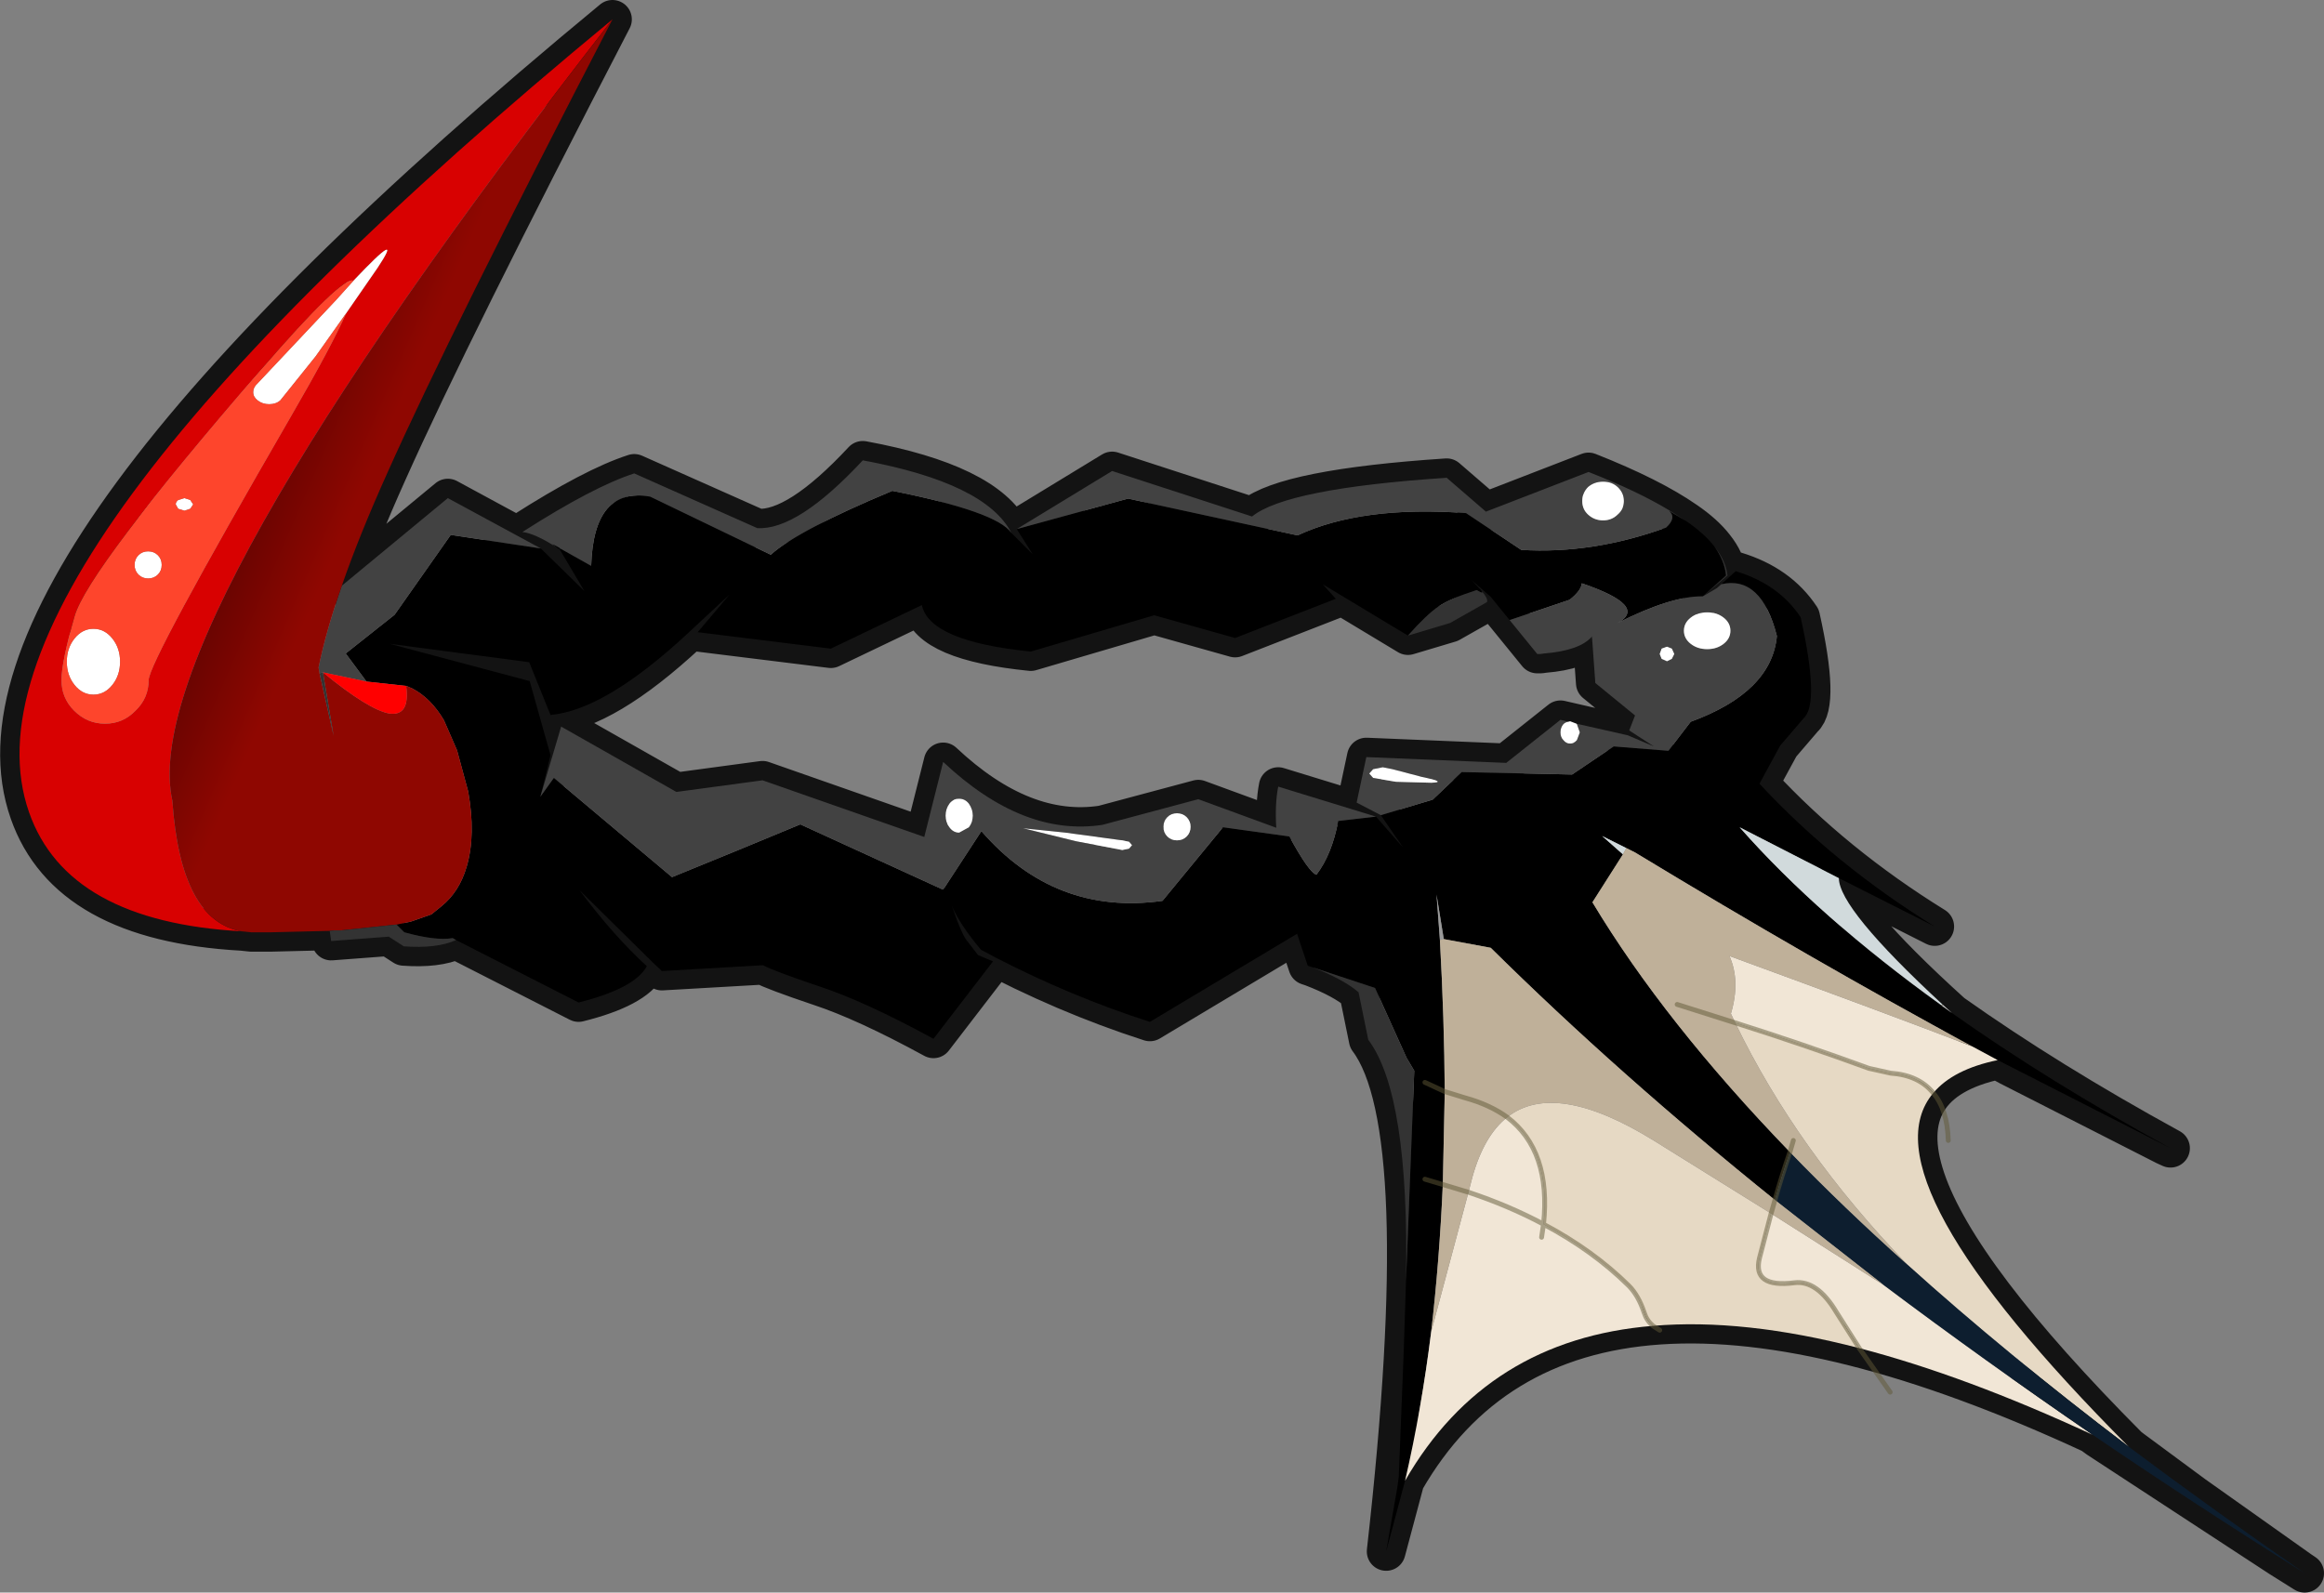 <?xml version="1.0" encoding="UTF-8" standalone="no"?>
<svg xmlns:xlink="http://www.w3.org/1999/xlink" height="164.5px" width="240.0px" xmlns="http://www.w3.org/2000/svg">
  <rect width="100%" height="100%" fill="#808080" stroke="none"/>
  <g transform="matrix(1.0, 0.0, 0.0, 1.0, -154.95, -117.7)">
    <path d="M341.2 191.9 L338.8 194.7 336.65 198.65 Q344.4 207.0 354.75 213.4 L344.85 208.4 Q344.8 211.7 356.55 222.35 366.5 229.4 379.1 236.3 L378.55 236.05 362.35 227.8 361.25 227.2 Q339.65 231.85 374.8 267.15 L381.5 272.1 392.5 279.9 392.95 280.2 390.4 278.6 371.6 266.3 371.05 265.9 371.0 265.85 Q317.15 240.9 300.05 270.65 L298.1 277.95 Q303.05 234.15 296.25 225.1 L295.25 220.2 Q293.7 218.85 290.45 217.6 L290.0 217.45 288.9 214.15 273.7 223.25 Q264.85 220.4 256.25 215.8 254.0 213.1 253.25 211.25 254.3 214.4 254.95 215.05 L255.95 216.35 257.5 217.0 251.35 225.0 Q244.3 221.15 239.6 219.6 234.85 218.0 233.75 217.4 L223.3 218.0 214.8 209.65 Q218.3 214.35 221.75 217.5 220.5 219.8 214.7 221.25 L202.05 214.8 Q200.05 215.7 196.65 215.45 L195.1 214.45 189.15 214.9 189.0 213.85 182.85 214.0 180.9 214.0 179.95 213.9 Q161.9 212.9 157.95 201.6 149.2 176.65 218.2 119.7 201.45 152.0 194.95 166.55 192.05 173.0 190.25 178.2 L201.2 169.15 210.8 174.35 215.3 178.75 212.75 174.45 212.45 174.25 Q210.2 172.8 208.9 172.65 216.25 167.95 220.45 166.6 L233.15 172.25 Q237.3 172.5 244.05 165.25 256.75 167.6 259.4 172.75 L261.6 174.95 259.95 172.35 269.8 166.35 284.25 171.05 Q287.8 168.15 304.35 167.05 L308.4 170.55 319.0 166.45 Q325.45 169.0 329.05 171.5 330.95 172.8 332.0 174.15 333.2 175.65 333.35 177.15 L330.8 179.3 332.25 178.45 334.2 176.7 Q338.65 178.05 340.9 181.45 342.9 190.4 341.2 191.9 M209.65 188.05 L195.2 184.2 209.6 186.1 211.8 191.55 Q217.45 191.05 226.0 183.1 L230.3 179.1 227.0 183.0 240.75 184.7 250.15 180.2 Q250.95 183.95 261.4 185.0 L274.15 181.25 282.5 183.6 292.9 179.55 291.55 178.05 300.35 183.35 304.7 182.05 308.5 179.9 Q308.7 179.6 307.85 178.6 L307.05 177.75 306.9 177.6 308.9 179.35 313.7 185.25 314.05 185.25 314.4 185.2 Q318.1 184.9 319.35 183.45 L319.2 184.05 319.35 183.4 319.7 188.25 323.8 191.6 323.2 193.15 325.75 194.8 323.05 193.65 316.1 192.05 310.5 196.5 296.05 195.9 295.05 200.6 297.55 201.9 299.85 205.25 297.05 202.05 286.95 198.95 Q286.6 200.75 286.75 203.2 L278.7 200.25 268.8 202.9 Q260.6 204.15 252.35 196.4 L250.4 204.15 233.7 198.3 224.8 199.5 212.9 192.75 210.75 200.0 211.8 195.7 209.65 188.05 Z" fill="none" stroke="#000000" stroke-linecap="round" stroke-linejoin="round" stroke-opacity="0.851" stroke-width="4.0"/>
    <path d="M332.7 178.05 L334.2 176.7 Q338.65 178.05 340.9 181.45 342.9 190.4 341.2 191.9 L338.8 194.7 336.65 198.65 Q344.4 207.0 354.75 213.4 L344.85 208.4 344.55 208.25 334.6 203.15 Q342.8 212.45 355.45 221.55 L355.5 221.6 356.55 222.35 Q366.5 229.4 379.1 236.3 L361.25 227.2 358.65 225.8 Q342.1 216.85 323.8 205.75 L322.9 205.3 320.4 204.05 322.55 205.95 319.4 210.9 Q326.85 223.3 339.8 236.7 338.95 239.15 338.25 241.65 322.15 228.7 308.9 215.6 L304.05 214.7 303.3 210.1 303.65 214.8 Q304.1 222.9 304.15 230.45 L303.95 240.05 302.1 239.5 303.95 240.05 Q303.6 247.95 302.75 255.25 301.75 263.3 300.05 270.65 L298.1 277.95 299.25 271.35 299.4 270.25 299.9 257.65 300.15 250.0 301.0 228.3 300.2 226.95 296.95 219.75 290.45 217.6 290.0 217.45 288.9 214.15 273.7 223.25 Q265.6 220.65 257.75 216.6 L256.25 215.8 Q254.0 213.1 253.25 211.25 254.3 214.4 254.95 215.05 L255.95 216.35 257.5 217.0 251.35 225.0 Q244.3 221.15 239.6 219.6 234.85 218.0 233.75 217.4 L223.3 218.0 222.3 217.05 214.8 209.65 Q218.3 214.35 221.75 217.5 220.5 219.8 214.7 221.25 L202.05 214.8 201.7 214.6 Q199.95 214.9 196.7 214.0 L195.9 213.2 196.4 213.1 197.35 212.9 197.65 212.8 199.5 212.15 200.55 211.3 Q202.4 209.8 203.15 207.2 204.1 203.95 203.3 199.45 L202.15 195.2 200.8 192.1 Q199.45 189.8 197.5 188.8 L197.4 188.75 197.25 188.7 197.05 188.6 197.0 188.6 196.9 188.55 192.8 188.1 190.65 185.2 195.7 181.2 201.5 172.95 210.8 174.35 215.3 178.75 212.75 174.45 212.45 174.25 Q211.45 173.55 212.75 174.3 L212.75 174.45 212.8 174.35 216.0 176.15 Q216.25 167.95 222.1 169.0 L234.55 175.0 Q237.3 172.5 247.1 168.4 257.9 170.55 259.4 172.75 L261.6 174.95 259.95 172.35 271.45 169.2 288.95 173.0 Q295.6 169.9 306.35 170.7 L312.05 174.5 Q319.4 174.95 327.0 172.2 328.1 171.2 327.35 170.5 L329.05 171.5 Q330.95 172.8 332.0 174.15 333.05 175.6 333.2 177.15 L330.8 179.3 Q327.55 179.25 322.0 182.05 325.2 180.3 318.3 177.95 318.25 178.7 317.05 179.65 L310.85 181.75 308.9 179.35 306.9 177.6 307.05 177.75 307.7 178.45 307.45 178.65 Q304.65 179.55 303.5 180.35 302.3 181.15 300.35 183.35 L291.55 178.05 292.9 179.55 282.5 183.6 274.15 181.25 261.4 185.0 Q250.95 183.95 250.15 180.2 L240.75 184.7 227.0 183.0 230.3 179.1 226.0 183.1 Q217.45 191.05 211.8 191.55 L209.6 186.1 195.2 184.2 209.65 188.05 211.8 195.7 210.75 200.0 212.15 198.05 224.35 208.3 Q231.0 205.6 237.6 202.85 L252.35 209.6 256.3 203.55 Q263.9 212.3 275.0 210.75 L281.25 203.15 288.1 204.1 Q290.15 207.85 290.9 208.05 292.5 205.95 293.15 202.5 L297.05 202.05 299.85 205.25 297.55 201.9 302.9 200.3 305.9 197.45 317.3 197.7 321.6 194.8 327.25 195.25 329.55 192.25 Q337.9 189.2 338.45 183.4 336.85 177.1 332.7 178.05 M307.85 178.6 Q308.35 179.2 307.45 178.65 L307.7 178.45 307.85 178.6 M302.1 229.5 L304.15 230.45 302.1 229.5" fill="#000000" fill-rule="evenodd" stroke="none"/>
    <path d="M355.55 221.45 L356.55 222.35 355.5 221.6 355.55 221.45 M344.85 208.4 L344.55 208.25 344.85 208.4" fill="#cccccc" fill-rule="evenodd" stroke="none"/>
    <path d="M344.85 208.4 Q344.85 211.55 355.55 221.45 L355.45 221.55 Q342.8 212.45 334.6 203.15 L344.55 208.25 344.85 208.4 M322.9 205.3 L322.55 205.95 320.4 204.05 322.9 205.3" fill="#d1dadc" fill-rule="evenodd" stroke="none"/>
    <path d="M355.45 221.55 L355.55 221.45 355.5 221.6 355.45 221.55" fill="#9c8a63" fill-rule="evenodd" stroke="none"/>
    <path d="M361.25 227.2 Q356.65 228.15 354.6 230.6 353.1 228.75 350.2 228.55 L347.95 228.05 Q341.1 225.55 334.15 223.35 L333.7 222.4 Q334.7 219.05 333.55 216.45 349.95 222.45 358.65 225.8 L361.25 227.2 M371.05 265.9 Q357.9 259.8 346.95 256.95 L344.6 253.25 Q342.6 249.9 340.25 250.2 335.9 250.75 336.65 247.65 L337.85 243.05 349.5 250.45 Q359.75 258.15 371.05 265.9 M310.6 233.1 Q315.15 236.55 314.35 244.15 319.45 246.85 323.15 250.5 324.15 251.5 324.75 253.3 325.0 254.1 325.65 254.65 308.45 256.05 300.05 270.65 301.75 263.3 302.75 255.25 L306.6 240.85 307.0 239.3 Q308.2 235.0 310.6 233.1 M314.15 245.5 L314.35 244.15 Q310.8 242.25 306.6 240.85 310.8 242.25 314.35 244.15 L314.15 245.5" fill="#f1e6d6" fill-rule="evenodd" stroke="none"/>
    <path d="M334.15 223.35 Q341.1 225.55 347.95 228.05 L350.2 228.55 Q353.1 228.75 354.6 230.6 347.15 239.4 374.8 267.15 362.15 257.55 351.95 248.35 340.5 236.5 334.15 223.35 M337.85 243.05 L336.65 247.65 Q335.9 250.75 340.25 250.2 342.6 249.9 344.6 253.25 L346.95 256.95 Q335.0 253.85 325.65 254.65 325.0 254.1 324.75 253.3 324.15 251.5 323.15 250.5 319.45 246.85 314.35 244.15 315.15 236.55 310.6 233.1 315.55 229.2 325.8 235.55 L337.85 243.05" fill="#e6d9c4" fill-rule="evenodd" stroke="none"/>
    <path d="M374.8 267.15 Q383.35 273.55 392.95 280.2 381.55 273.05 371.05 265.9 359.75 258.15 349.5 250.45 L338.25 241.65 Q338.95 239.15 339.8 236.7 345.35 242.45 351.95 248.35 362.15 257.55 374.8 267.15 M307.45 178.65 L307.7 178.45 307.45 178.65 M212.8 174.35 L212.75 174.45 212.75 174.3 212.8 174.35" fill="#0d1e2f" fill-rule="evenodd" stroke="none"/>
    <path d="M190.25 178.2 L201.2 169.15 210.8 174.35 201.5 172.95 195.7 181.2 190.65 185.2 192.8 188.1 188.3 187.15 187.95 187.25 187.85 186.65 Q188.6 182.95 190.25 178.2 M212.45 174.25 Q210.2 172.8 208.9 172.65 216.25 167.95 220.45 166.6 L233.15 172.25 Q237.3 172.5 244.05 165.25 256.75 167.6 259.4 172.75 257.9 170.55 247.1 168.4 237.3 172.5 234.55 175.0 L222.1 169.0 Q216.25 167.95 216.0 176.15 L212.8 174.35 212.75 174.3 Q211.45 173.55 212.45 174.25 M259.95 172.35 L269.8 166.35 284.25 171.05 Q287.8 168.15 304.35 167.05 L308.4 170.55 319.0 166.45 Q324.1 168.45 327.4 170.45 L327.35 170.5 Q328.1 171.2 327.0 172.2 319.4 174.95 312.05 174.5 L306.35 170.7 Q295.6 169.9 288.95 173.0 L271.45 169.2 259.95 172.35 M330.8 179.3 L332.25 178.45 332.7 178.05 Q336.85 177.1 338.45 183.4 337.9 189.2 329.55 192.25 L327.25 195.25 321.6 194.8 317.3 197.7 305.9 197.45 302.9 200.3 297.55 201.9 295.05 200.6 296.05 195.9 310.5 196.5 316.1 192.05 316.9 192.25 Q316.6 192.3 316.4 192.5 316.1 192.85 316.1 193.35 316.1 193.85 316.4 194.15 316.7 194.5 317.1 194.5 317.5 194.5 317.8 194.15 L318.1 193.35 317.8 192.5 317.75 192.45 323.05 193.65 325.75 194.8 323.2 193.15 323.8 191.6 319.7 188.25 319.35 183.4 319.2 184.05 319.35 183.45 Q318.1 184.9 314.4 185.2 L314.05 185.25 313.7 185.25 310.85 181.75 317.05 179.65 Q318.25 178.7 318.3 177.95 325.2 180.3 322.0 182.05 327.55 179.25 330.8 179.3 M297.05 202.05 L293.15 202.5 Q292.5 205.95 290.9 208.05 290.15 207.85 288.1 204.1 L281.25 203.15 275.0 210.75 Q263.9 212.3 256.3 203.55 L252.35 209.6 237.6 202.85 Q231.0 205.6 224.35 208.3 L212.15 198.05 210.75 200.0 212.9 192.75 224.8 199.5 233.7 198.3 250.4 204.15 252.35 196.4 Q260.6 204.15 268.8 202.9 L278.7 200.25 286.75 203.2 Q286.6 200.75 286.95 198.95 L297.05 202.05 M253.0 200.7 Q252.6 201.25 252.6 201.95 252.6 202.65 253.0 203.15 253.4 203.7 254.0 203.7 L255.0 203.15 Q255.4 202.65 255.4 201.95 255.4 201.25 255.0 200.7 254.6 200.2 254.0 200.2 253.4 200.2 253.0 200.7 M318.35 169.45 Q318.35 170.3 318.95 170.85 319.6 171.45 320.5 171.45 321.4 171.45 322.0 170.85 322.65 170.3 322.65 169.45 322.65 168.6 322.0 168.0 321.4 167.45 320.5 167.45 319.6 167.45 318.95 168.0 318.35 168.6 318.35 169.45 M275.5 204.1 Q275.9 204.5 276.5 204.5 277.1 204.5 277.5 204.1 277.9 203.7 277.9 203.1 277.9 202.5 277.5 202.1 277.1 201.7 276.5 201.7 275.9 201.7 275.5 202.1 275.1 202.5 275.1 203.1 275.1 203.7 275.5 204.1 M264.95 203.7 L260.6 203.25 266.1 204.6 270.85 205.5 271.55 205.35 271.85 205.0 271.55 204.65 270.85 204.5 264.95 203.7 M296.75 197.15 L296.35 197.6 296.75 198.05 299.1 198.45 302.75 198.55 Q304.45 198.5 301.8 197.95 L298.75 197.15 297.75 196.95 296.75 197.15 M326.55 185.75 L327.1 186.0 327.6 185.75 327.85 185.25 327.6 184.7 327.1 184.5 326.55 184.7 326.35 185.25 326.55 185.75 M332.95 184.2 Q333.65 183.65 333.65 182.85 333.65 182.05 332.95 181.5 332.25 180.95 331.25 180.95 330.25 180.95 329.55 181.5 328.85 182.05 328.85 182.85 328.85 183.65 329.55 184.2 330.25 184.75 331.25 184.75 332.25 184.75 332.95 184.2" fill="#424242" fill-rule="evenodd" stroke="none"/>
    <path d="M179.95 213.9 Q161.9 212.9 157.95 201.6 149.2 176.65 218.2 119.7 168.9 183.05 172.75 200.4 173.6 212.85 179.95 213.9 M190.7 150.05 L193.95 145.35 Q196.8 141.05 191.45 146.7 190.3 146.15 181.85 155.95 164.0 176.6 162.65 181.35 161.3 186.1 161.3 187.95 161.3 189.8 162.6 191.1 163.95 192.45 165.8 192.45 167.65 192.45 168.95 191.1 170.3 189.8 170.3 187.95 170.3 186.1 185.0 160.7 189.15 153.55 190.7 150.05" fill="#d80101" fill-rule="evenodd" stroke="none"/>
    <path d="M191.45 146.7 Q196.8 141.05 193.95 145.35 L190.7 150.05 187.55 154.5 183.9 159.05 Q183.45 159.45 182.75 159.45 182.05 159.45 181.55 159.05 181.1 158.7 181.1 158.2 181.1 157.7 181.55 157.3 L189.65 148.7 191.45 146.7 M253.0 200.7 Q253.4 200.2 254.0 200.2 254.6 200.2 255.0 200.7 255.4 201.25 255.4 201.95 255.4 202.65 255.0 203.15 L254.0 203.7 Q253.4 203.7 253.0 203.15 252.6 202.65 252.6 201.95 252.6 201.25 253.0 200.7 M318.35 169.45 Q318.35 168.6 318.95 168.0 319.6 167.45 320.5 167.45 321.4 167.45 322.0 168.0 322.65 168.6 322.65 169.45 322.65 170.3 322.0 170.85 321.4 171.45 320.5 171.45 319.6 171.45 318.95 170.85 318.35 170.3 318.35 169.45 M296.75 197.15 L297.75 196.95 298.75 197.15 301.8 197.95 Q304.45 198.5 302.75 198.55 L299.1 198.45 296.75 198.05 296.35 197.6 296.75 197.15 M264.95 203.7 L270.85 204.5 271.55 204.65 271.85 205.0 271.55 205.35 270.85 205.5 266.1 204.6 260.6 203.25 264.95 203.7 M275.5 204.1 Q275.1 203.7 275.1 203.1 275.1 202.5 275.5 202.1 275.9 201.7 276.5 201.7 277.1 201.7 277.5 202.1 277.9 202.5 277.9 203.1 277.9 203.7 277.5 204.1 277.1 204.5 276.5 204.5 275.9 204.5 275.5 204.1 M332.95 184.2 Q332.25 184.75 331.25 184.75 330.25 184.75 329.55 184.2 328.85 183.65 328.85 182.85 328.85 182.05 329.55 181.5 330.25 180.95 331.25 180.95 332.25 180.95 332.95 181.5 333.65 182.05 333.65 182.85 333.65 183.65 332.95 184.2 M326.55 185.75 L326.35 185.25 326.55 184.7 327.1 184.5 327.6 184.7 327.85 185.25 327.6 185.75 327.1 186.0 326.55 185.75 M317.75 192.45 L317.8 192.5 318.1 193.35 317.8 194.15 Q317.5 194.5 317.1 194.5 316.7 194.5 316.4 194.15 316.1 193.85 316.1 193.35 316.1 192.85 316.4 192.5 316.6 192.3 316.9 192.25 L317.1 192.2 317.75 192.45 M173.1 169.8 Q173.1 169.55 173.35 169.35 L174.0 169.15 174.6 169.35 174.9 169.8 174.6 170.25 174.0 170.45 173.35 170.25 173.1 169.8 M171.65 176.05 Q171.65 176.65 171.25 177.05 170.85 177.45 170.25 177.45 169.65 177.45 169.25 177.05 168.85 176.65 168.85 176.05 168.85 175.45 169.25 175.05 169.65 174.65 170.25 174.65 170.85 174.65 171.25 175.05 171.65 175.45 171.65 176.05 M167.35 186.05 Q167.35 187.45 166.55 188.45 165.75 189.45 164.6 189.45 163.45 189.45 162.65 188.45 161.85 187.45 161.85 186.05 161.85 184.65 162.65 183.65 163.45 182.65 164.6 182.65 165.75 182.65 166.55 183.65 167.35 184.65 167.35 186.05" fill="#ffffff" fill-rule="evenodd" stroke="none"/>
    <path d="M190.7 150.05 Q189.15 153.55 185.0 160.7 170.3 186.1 170.3 187.95 170.3 189.8 168.95 191.1 167.65 192.45 165.8 192.45 163.95 192.45 162.6 191.1 161.3 189.8 161.3 187.95 161.3 186.1 162.65 181.35 164.0 176.6 181.85 155.95 190.3 146.15 191.45 146.7 L189.65 148.7 181.55 157.3 Q181.1 157.7 181.1 158.2 181.1 158.7 181.55 159.05 182.05 159.45 182.75 159.45 183.45 159.45 183.9 159.05 L187.55 154.5 190.7 150.05 M167.35 186.05 Q167.35 184.65 166.55 183.65 165.75 182.65 164.6 182.65 163.45 182.65 162.65 183.65 161.85 184.65 161.85 186.05 161.85 187.45 162.65 188.45 163.45 189.45 164.6 189.45 165.75 189.45 166.55 188.45 167.35 187.45 167.35 186.05 M171.65 176.05 Q171.65 175.45 171.25 175.05 170.85 174.65 170.25 174.65 169.65 174.65 169.25 175.05 168.85 175.45 168.85 176.05 168.85 176.65 169.25 177.05 169.65 177.45 170.25 177.45 170.85 177.45 171.25 177.05 171.65 176.65 171.65 176.05 M173.1 169.8 L173.35 170.25 174.0 170.45 174.6 170.25 174.9 169.8 174.6 169.35 174.0 169.15 173.35 169.35 Q173.1 169.55 173.1 169.8" fill="#fe452c" fill-rule="evenodd" stroke="none"/>
    <path d="M189.0 213.85 L182.85 214.0 180.9 214.0 179.95 213.9 Q173.6 212.85 172.75 200.4 168.9 183.05 218.2 119.7 201.45 152.0 194.95 166.55 192.05 173.0 190.25 178.2 188.6 182.95 187.85 186.65 L187.95 187.25 189.4 193.7 188.3 187.15 Q193.0 191.0 195.15 191.4 197.3 191.7 196.9 188.6 L197.0 188.6 197.05 188.6 197.25 188.7 197.4 188.75 197.5 188.8 Q199.45 189.8 200.8 192.1 L202.15 195.2 203.3 199.45 Q204.1 203.95 203.15 207.2 202.4 209.8 200.55 211.3 L199.5 212.15 197.65 212.8 197.35 212.9 196.4 213.1 195.9 213.2 190.15 213.8 189.55 213.8 189.0 213.85" fill="url(#gradient0)" fill-rule="evenodd" stroke="none"/>
    <path d="M188.3 187.15 L192.8 188.1 196.9 188.55 196.9 188.6 Q197.3 191.7 195.15 191.4 193.0 191.0 188.3 187.15" fill="#ff0000" fill-rule="evenodd" stroke="none"/>
    <path d="M196.9 188.55 L197.0 188.6 196.9 188.6 196.9 188.55" fill="#971200" fill-rule="evenodd" stroke="none"/>
    <path d="M300.15 250.0 Q300.5 230.75 296.25 225.1 L295.25 220.2 Q293.7 218.85 290.45 217.6 L296.95 219.75 300.2 226.95 301.0 228.3 300.15 250.0 M202.05 214.8 Q200.05 215.7 196.65 215.45 L195.1 214.45 189.15 214.9 189.0 213.85 189.55 213.8 190.15 213.8 195.9 213.2 196.7 214.0 Q199.95 214.9 201.7 214.6 L202.05 214.8 M327.4 170.45 L329.05 171.5 327.35 170.5 327.4 170.45 M332.0 174.15 Q333.2 175.65 333.35 177.15 L330.8 179.3 333.2 177.15 Q333.05 175.6 332.0 174.15 M300.35 183.35 Q302.3 181.15 303.5 180.35 304.65 179.55 307.45 178.65 308.35 179.2 307.85 178.6 308.7 179.6 308.5 179.9 L304.7 182.05 300.35 183.35 M188.3 187.15 L189.4 193.7 187.95 187.25 188.3 187.15" fill="#333333" fill-rule="evenodd" stroke="none"/>
    <path d="M304.05 214.7 L303.65 214.8 303.3 210.1 304.05 214.7" fill="#999999" fill-rule="evenodd" stroke="none"/>
    <path d="M358.65 225.8 Q349.95 222.45 333.55 216.45 334.7 219.05 333.7 222.4 L334.15 223.35 328.15 221.45 334.15 223.35 Q340.5 236.5 351.95 248.35 345.35 242.45 339.8 236.7 326.85 223.3 319.4 210.9 L322.55 205.95 322.9 205.3 323.8 205.75 Q342.1 216.85 358.65 225.8 M349.5 250.45 L337.85 243.05 325.8 235.55 Q315.55 229.2 310.6 233.1 308.8 231.8 306.25 231.1 L304.15 230.45 306.25 231.1 Q308.8 231.8 310.6 233.1 308.2 235.0 307.0 239.3 L306.6 240.85 303.95 240.05 306.6 240.85 302.75 255.25 Q303.6 247.95 303.95 240.05 L304.15 230.45 Q304.1 222.9 303.65 214.8 L304.05 214.7 308.9 215.6 Q322.15 228.7 338.25 241.65 L337.85 243.05 338.25 241.65 349.5 250.45 M340.15 235.5 L339.8 236.7 340.15 235.5" fill="#bfb099" fill-rule="evenodd" stroke="none"/>
    <path d="M354.6 230.6 Q356.05 232.3 356.15 235.5 M334.15 223.35 Q341.1 225.55 347.95 228.05 L350.2 228.55 Q353.1 228.75 354.6 230.6 M346.95 256.95 L350.15 261.5 M334.15 223.35 L328.15 221.45 M337.85 243.05 L336.65 247.65 Q335.9 250.75 340.25 250.2 342.6 249.9 344.6 253.25 L346.95 256.95 M325.65 254.65 L326.35 255.1 M310.6 233.1 Q315.15 236.55 314.35 244.15 319.45 246.85 323.15 250.5 324.15 251.5 324.75 253.3 325.0 254.1 325.65 254.65 M304.15 230.45 L306.25 231.1 Q308.8 231.8 310.6 233.1 M306.6 240.85 Q310.8 242.25 314.35 244.15 L314.15 245.5 M339.8 236.7 L340.15 235.5 M337.85 243.05 L338.25 241.65 Q338.95 239.15 339.8 236.7 M303.95 240.05 L302.1 239.5 M303.95 240.05 L306.6 240.85 M304.15 230.45 L302.1 229.5" fill="none" stroke="#615936" stroke-linecap="round" stroke-linejoin="round" stroke-opacity="0.502" stroke-width="0.5"/>
  </g>
  <defs>
    <linearGradient gradientTransform="matrix(-0.012, -0.005, 0.023, -0.053, 182.4, 166.15)" gradientUnits="userSpaceOnUse" id="gradient0" spreadMethod="pad" x1="-819.2" x2="819.2">
      <stop offset="0.031" stop-color="#8f0701"/>
      <stop offset="1.0" stop-color="#3a0101"/>
    </linearGradient>
  </defs>
</svg>
